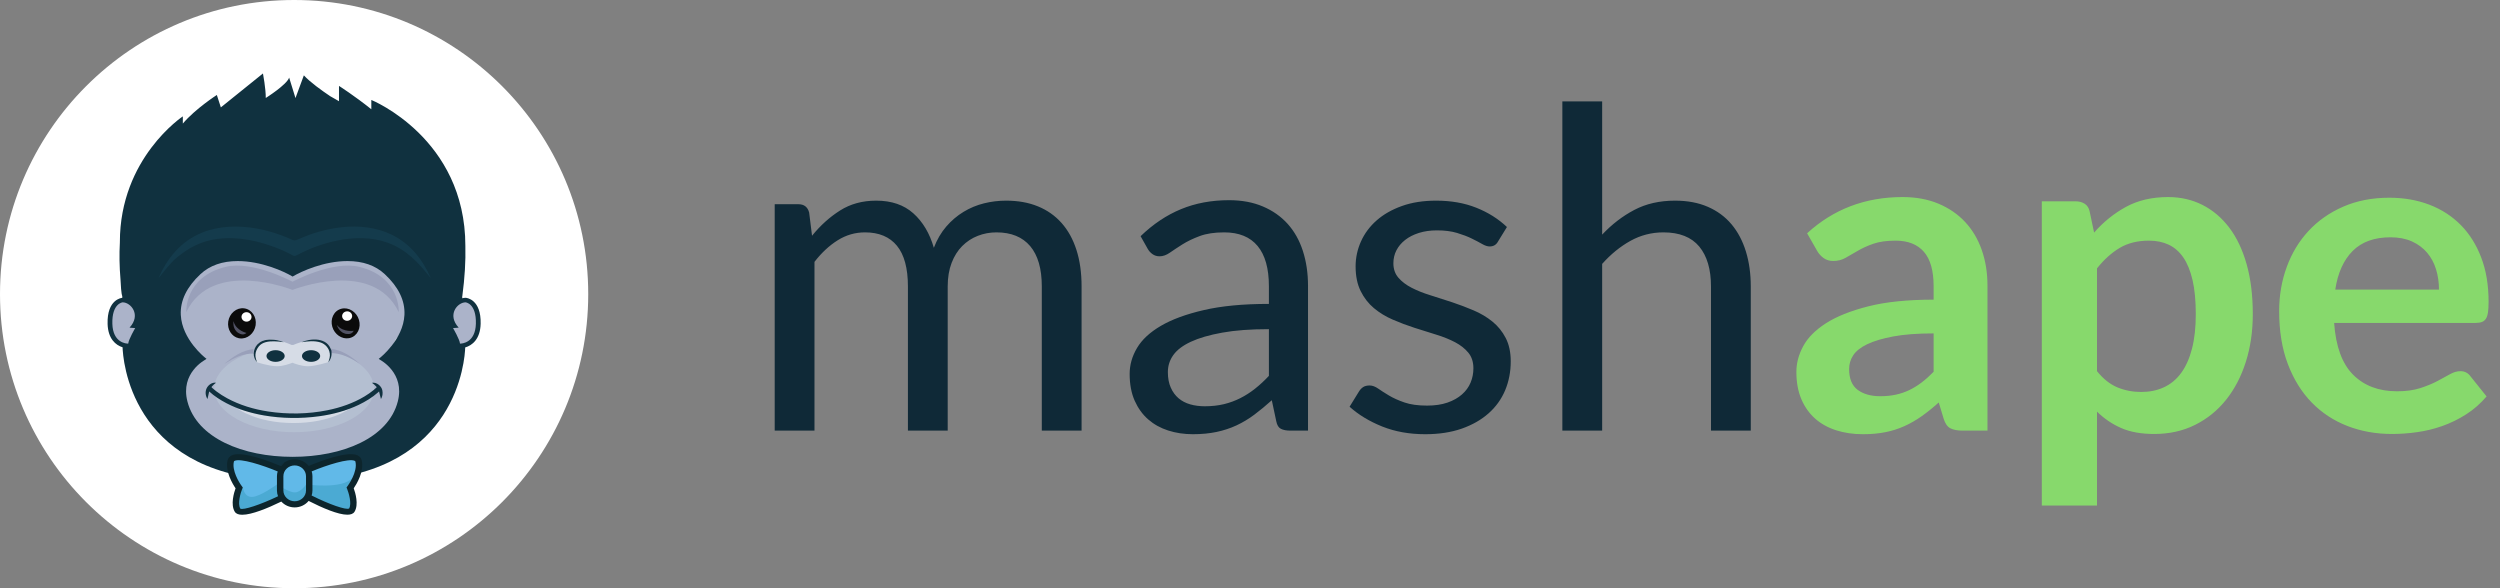 <svg xmlns="http://www.w3.org/2000/svg"  preserveAspectRatio="xMidYMid" viewBox="0 0 136 32">
  <rect x="0" y="0" width="136" height="32" fill="#808080" stroke="none"/>
  <defs>
    <style>

      .cls-4 {
        fill: #87d96c;
      }

      .cls-5 {
        fill: #ffffff;
      }
      .cls-5a { fill: #0f2937; }

      .cls-10 {
        fill: #abb3c9;
      }

      .cls-11 {
        fill: #10313f;
      }
      .cls-12 {
        fill: #b4bfd1;
      }

      .cls-14 {
        fill: #143b4c;
      }

      .cls-15 {
        fill: #d6dce6;
      }

      .cls-16 {
        fill: #99a0ba;
      }

      .cls-19 {
        fill: #61b9e8;
      }

      .cls-20 {
        fill: #4baad3;
      }

      .cls-21 {
        fill: #0d252c;
      }

      .cls-23 {
        fill: #0b0b0b;
      }

      .cls-25 {
        fill: #525365;
      }
    </style>
  </defs>
  <g id="logo-mashapesvg">
    <g id="logotype">
      <path d="M135.349,16.976 C135.329,17.126 135.292,17.243 135.240,17.328 C135.187,17.414 135.116,17.475 135.027,17.511 C134.937,17.547 134.824,17.566 134.686,17.566 C134.686,17.566 126.977,17.566 126.977,17.566 C127.067,18.847 127.411,19.787 128.011,20.386 C128.611,20.986 129.405,21.286 130.394,21.286 C130.881,21.286 131.300,21.230 131.653,21.116 C132.005,21.003 132.313,20.877 132.577,20.739 C132.840,20.601 133.071,20.476 133.270,20.362 C133.468,20.249 133.661,20.192 133.847,20.192 C133.969,20.192 134.074,20.217 134.163,20.265 C134.253,20.314 134.330,20.383 134.394,20.471 C134.394,20.471 135.270,21.566 135.270,21.566 C134.937,21.955 134.565,22.282 134.151,22.545 C133.738,22.808 133.306,23.019 132.856,23.177 C132.407,23.335 131.948,23.446 131.482,23.511 C131.016,23.576 130.564,23.608 130.127,23.608 C129.259,23.608 128.453,23.465 127.707,23.177 C126.961,22.889 126.313,22.464 125.762,21.901 C125.210,21.337 124.777,20.640 124.461,19.809 C124.144,18.978 123.986,18.015 123.986,16.921 C123.986,16.070 124.124,15.270 124.400,14.520 C124.675,13.770 125.070,13.117 125.585,12.562 C126.100,12.007 126.728,11.567 127.470,11.243 C128.212,10.919 129.049,10.756 129.981,10.756 C130.767,10.756 131.490,10.882 132.151,11.133 C132.812,11.385 133.381,11.752 133.860,12.234 C134.338,12.716 134.711,13.308 134.978,14.009 C135.246,14.710 135.379,15.511 135.379,16.410 C135.379,16.638 135.369,16.826 135.349,16.976 ZM132.522,14.654 C132.417,14.309 132.254,14.007 132.036,13.748 C131.817,13.488 131.541,13.284 131.209,13.134 C130.876,12.984 130.487,12.909 130.042,12.909 C129.166,12.909 128.481,13.156 127.987,13.650 C127.492,14.145 127.176,14.846 127.038,15.754 C127.038,15.754 132.680,15.754 132.680,15.754 C132.680,15.365 132.627,14.998 132.522,14.654 ZM121.099,21.748 C120.632,22.332 120.069,22.788 119.408,23.116 C118.748,23.445 118.008,23.608 117.189,23.608 C116.484,23.608 115.886,23.501 115.396,23.287 C114.905,23.072 114.466,22.774 114.077,22.393 C114.077,22.393 114.077,27.500 114.077,27.500 C114.077,27.500 111.074,27.500 111.074,27.500 C111.074,27.500 111.074,10.951 111.074,10.951 C111.074,10.951 112.910,10.951 112.910,10.951 C113.104,10.951 113.270,10.996 113.408,11.085 C113.546,11.174 113.635,11.312 113.676,11.498 C113.676,11.498 113.919,12.653 113.919,12.653 C114.421,12.078 114.999,11.612 115.651,11.255 C116.304,10.899 117.068,10.720 117.943,10.720 C118.624,10.720 119.246,10.862 119.810,11.146 C120.373,11.430 120.859,11.841 121.269,12.380 C121.678,12.919 121.994,13.584 122.217,14.374 C122.440,15.164 122.552,16.070 122.552,17.091 C122.552,18.024 122.426,18.887 122.175,19.681 C121.923,20.476 121.565,21.165 121.099,21.748 ZM119.275,15.237 C119.157,14.731 118.989,14.319 118.770,14.003 C118.551,13.687 118.286,13.456 117.974,13.310 C117.662,13.164 117.307,13.091 116.910,13.091 C116.286,13.091 115.753,13.223 115.311,13.487 C114.869,13.750 114.458,14.120 114.077,14.599 C114.077,14.599 114.077,20.192 114.077,20.192 C114.417,20.614 114.788,20.907 115.189,21.074 C115.591,21.240 116.022,21.323 116.484,21.323 C116.938,21.323 117.349,21.238 117.718,21.068 C118.087,20.897 118.399,20.638 118.655,20.289 C118.910,19.941 119.107,19.501 119.244,18.970 C119.382,18.439 119.451,17.813 119.451,17.091 C119.451,16.362 119.392,15.744 119.275,15.237 ZM106.101,23.299 C105.938,23.214 105.817,23.042 105.736,22.782 C105.736,22.782 105.468,21.894 105.468,21.894 C105.152,22.178 104.842,22.427 104.538,22.642 C104.234,22.857 103.920,23.037 103.596,23.183 C103.271,23.329 102.927,23.439 102.562,23.511 C102.197,23.584 101.792,23.621 101.346,23.621 C100.819,23.621 100.333,23.550 99.887,23.408 C99.441,23.265 99.058,23.052 98.738,22.767 C98.418,22.482 98.169,22.129 97.990,21.706 C97.812,21.283 97.723,20.791 97.723,20.229 C97.723,19.758 97.846,19.292 98.094,18.833 C98.341,18.373 98.752,17.959 99.328,17.588 C99.903,17.218 100.669,16.911 101.626,16.667 C102.582,16.423 103.770,16.301 105.189,16.301 C105.189,16.301 105.189,15.566 105.189,15.566 C105.189,14.725 105.012,14.102 104.660,13.698 C104.307,13.294 103.794,13.091 103.122,13.091 C102.635,13.091 102.230,13.148 101.906,13.261 C101.581,13.375 101.300,13.503 101.061,13.645 C100.821,13.786 100.600,13.914 100.398,14.027 C100.195,14.141 99.972,14.197 99.729,14.197 C99.526,14.197 99.352,14.145 99.206,14.039 C99.060,13.934 98.943,13.805 98.854,13.650 C98.854,13.650 98.307,12.690 98.307,12.690 C99.741,11.377 101.472,10.720 103.498,10.720 C104.228,10.720 104.879,10.840 105.450,11.079 C106.021,11.318 106.506,11.650 106.903,12.076 C107.300,12.502 107.602,13.010 107.809,13.602 C108.016,14.194 108.119,14.842 108.119,15.547 C108.119,15.547 108.119,23.426 108.119,23.426 C108.119,23.426 106.769,23.426 106.769,23.426 C106.485,23.426 106.263,23.383 106.101,23.299 ZM105.189,18.137 C104.313,18.137 103.582,18.192 102.994,18.302 C102.406,18.413 101.934,18.554 101.577,18.725 C101.221,18.897 100.967,19.097 100.817,19.325 C100.667,19.554 100.592,19.802 100.592,20.072 C100.592,20.603 100.749,20.982 101.061,21.211 C101.373,21.440 101.780,21.554 102.283,21.554 C102.591,21.554 102.874,21.526 103.134,21.470 C103.393,21.414 103.638,21.330 103.869,21.219 C104.100,21.107 104.323,20.969 104.538,20.806 C104.753,20.643 104.970,20.449 105.189,20.225 C105.189,20.225 105.189,18.137 105.189,18.137 Z" id="path-1" class="cls-4" fill-rule="evenodd"/>
      <path d="M93.078,23.426 C93.078,23.426 93.078,15.584 93.078,15.584 C93.078,14.651 92.865,13.928 92.440,13.413 C92.014,12.899 91.364,12.641 90.488,12.641 C89.848,12.641 89.250,12.796 88.695,13.103 C88.140,13.412 87.627,13.829 87.157,14.356 C87.157,14.356 87.157,23.426 87.157,23.426 C87.157,23.426 84.992,23.426 84.992,23.426 C84.992,23.426 84.992,5.516 84.992,5.516 C84.992,5.516 87.157,5.516 87.157,5.516 C87.157,5.516 87.157,12.763 87.157,12.763 C87.684,12.204 88.267,11.756 88.908,11.419 C89.548,11.083 90.286,10.915 91.121,10.915 C91.793,10.915 92.387,11.026 92.902,11.249 C93.417,11.472 93.846,11.788 94.191,12.197 C94.535,12.607 94.797,13.099 94.975,13.675 C95.153,14.250 95.242,14.887 95.242,15.584 C95.242,15.584 95.242,23.426 95.242,23.426 C95.242,23.426 93.078,23.426 93.078,23.426 ZM76.797,15.657 C77.097,15.811 77.438,15.947 77.819,16.064 C78.200,16.182 78.591,16.307 78.992,16.441 C79.393,16.575 79.784,16.723 80.165,16.885 C80.546,17.047 80.887,17.250 81.187,17.493 C81.487,17.736 81.728,18.034 81.910,18.386 C82.093,18.739 82.184,19.163 82.184,19.657 C82.184,20.224 82.082,20.749 81.880,21.232 C81.677,21.714 81.377,22.132 80.980,22.484 C80.583,22.836 80.096,23.115 79.521,23.317 C78.945,23.519 78.281,23.621 77.527,23.621 C76.668,23.621 75.889,23.481 75.192,23.202 C74.495,22.922 73.903,22.563 73.417,22.126 C73.417,22.126 73.928,21.298 73.928,21.298 C73.993,21.193 74.070,21.112 74.159,21.055 C74.248,20.998 74.366,20.970 74.511,20.970 C74.657,20.970 74.811,21.027 74.974,21.140 C75.136,21.254 75.332,21.380 75.563,21.517 C75.794,21.655 76.074,21.781 76.402,21.894 C76.730,22.008 77.142,22.065 77.636,22.065 C78.058,22.065 78.427,22.010 78.743,21.901 C79.059,21.791 79.322,21.643 79.533,21.456 C79.744,21.270 79.900,21.055 80.001,20.812 C80.102,20.569 80.153,20.310 80.153,20.034 C80.153,19.694 80.062,19.412 79.880,19.189 C79.697,18.966 79.456,18.776 79.156,18.617 C78.856,18.460 78.514,18.322 78.129,18.204 C77.744,18.087 77.351,17.963 76.949,17.833 C76.548,17.704 76.155,17.556 75.770,17.389 C75.385,17.223 75.042,17.014 74.742,16.763 C74.443,16.512 74.201,16.202 74.019,15.833 C73.837,15.465 73.745,15.016 73.745,14.489 C73.745,14.019 73.843,13.568 74.037,13.134 C74.232,12.700 74.515,12.319 74.888,11.991 C75.261,11.663 75.719,11.401 76.262,11.207 C76.805,11.012 77.425,10.915 78.123,10.915 C78.933,10.915 79.661,11.042 80.305,11.298 C80.950,11.553 81.507,11.904 81.977,12.349 C81.977,12.349 81.491,13.140 81.491,13.140 C81.394,13.318 81.243,13.407 81.041,13.407 C80.919,13.407 80.781,13.363 80.627,13.273 C80.473,13.185 80.285,13.085 80.062,12.976 C79.839,12.866 79.574,12.765 79.266,12.672 C78.957,12.579 78.593,12.532 78.171,12.532 C77.807,12.532 77.478,12.579 77.186,12.672 C76.895,12.765 76.645,12.892 76.439,13.054 C76.232,13.217 76.074,13.406 75.964,13.620 C75.855,13.835 75.800,14.068 75.800,14.319 C75.800,14.635 75.891,14.899 76.074,15.109 C76.256,15.321 76.497,15.503 76.797,15.657 ZM69.684,23.329 C69.555,23.264 69.469,23.127 69.429,22.916 C69.429,22.916 69.186,21.773 69.186,21.773 C68.861,22.065 68.545,22.326 68.237,22.557 C67.929,22.788 67.605,22.982 67.265,23.141 C66.924,23.299 66.561,23.418 66.176,23.499 C65.791,23.580 65.364,23.621 64.894,23.621 C64.415,23.621 63.967,23.554 63.550,23.420 C63.132,23.286 62.770,23.084 62.462,22.816 C62.154,22.547 61.909,22.207 61.726,21.797 C61.544,21.386 61.453,20.900 61.453,20.339 C61.453,19.851 61.586,19.381 61.854,18.930 C62.121,18.478 62.553,18.077 63.149,17.728 C63.745,17.378 64.525,17.091 65.489,16.868 C66.454,16.644 67.633,16.532 69.028,16.532 C69.028,16.532 69.028,15.566 69.028,15.566 C69.028,14.603 68.823,13.875 68.414,13.382 C68.004,12.888 67.398,12.641 66.596,12.641 C66.069,12.641 65.625,12.708 65.265,12.842 C64.904,12.976 64.592,13.126 64.328,13.292 C64.065,13.458 63.838,13.608 63.647,13.741 C63.457,13.875 63.268,13.943 63.082,13.943 C62.936,13.943 62.808,13.904 62.699,13.827 C62.590,13.750 62.502,13.655 62.438,13.541 C62.438,13.541 62.048,12.848 62.048,12.848 C62.729,12.191 63.463,11.701 64.249,11.377 C65.035,11.052 65.907,10.890 66.863,10.890 C67.552,10.890 68.164,11.004 68.699,11.231 C69.234,11.458 69.684,11.774 70.049,12.179 C70.414,12.585 70.689,13.075 70.876,13.650 C71.062,14.226 71.156,14.858 71.156,15.547 C71.156,15.547 71.156,23.426 71.156,23.426 C71.156,23.426 70.195,23.426 70.195,23.426 C69.984,23.426 69.814,23.394 69.684,23.329 ZM69.028,17.906 C68.031,17.906 67.184,17.969 66.487,18.096 C65.789,18.222 65.222,18.387 64.784,18.591 C64.347,18.795 64.028,19.035 63.830,19.313 C63.631,19.590 63.532,19.900 63.532,20.242 C63.532,20.568 63.584,20.849 63.690,21.086 C63.795,21.323 63.937,21.516 64.115,21.667 C64.294,21.818 64.505,21.928 64.748,21.997 C64.991,22.066 65.254,22.101 65.538,22.101 C65.919,22.101 66.268,22.062 66.584,21.986 C66.900,21.908 67.198,21.799 67.477,21.657 C67.757,21.515 68.025,21.343 68.280,21.140 C68.535,20.938 68.785,20.707 69.028,20.447 C69.028,20.447 69.028,17.906 69.028,17.906 ZM56.674,15.584 C56.674,14.619 56.463,13.888 56.042,13.389 C55.620,12.891 55.008,12.641 54.206,12.641 C53.849,12.641 53.511,12.704 53.191,12.830 C52.870,12.955 52.589,13.140 52.346,13.383 C52.102,13.626 51.910,13.932 51.768,14.301 C51.626,14.670 51.555,15.098 51.555,15.584 C51.555,15.584 51.555,23.426 51.555,23.426 C51.555,23.426 49.391,23.426 49.391,23.426 C49.391,23.426 49.391,15.584 49.391,15.584 C49.391,14.595 49.192,13.857 48.795,13.371 C48.398,12.885 47.818,12.641 47.056,12.641 C46.521,12.641 46.025,12.785 45.567,13.073 C45.109,13.361 44.689,13.752 44.308,14.246 C44.308,14.246 44.308,23.426 44.308,23.426 C44.308,23.426 42.144,23.426 42.144,23.426 C42.144,23.426 42.144,11.109 42.144,11.109 C42.144,11.109 43.433,11.109 43.433,11.109 C43.741,11.109 43.936,11.260 44.017,11.559 C44.017,11.559 44.175,12.824 44.175,12.824 C44.629,12.264 45.137,11.806 45.701,11.450 C46.264,11.093 46.919,10.915 47.664,10.915 C48.499,10.915 49.174,11.146 49.689,11.608 C50.203,12.070 50.574,12.694 50.801,13.480 C50.972,13.035 51.197,12.649 51.476,12.325 C51.756,12.001 52.070,11.734 52.419,11.523 C52.767,11.312 53.138,11.158 53.531,11.061 C53.924,10.963 54.323,10.915 54.729,10.915 C55.377,10.915 55.955,11.018 56.461,11.225 C56.968,11.432 57.398,11.734 57.750,12.131 C58.103,12.528 58.372,13.016 58.559,13.596 C58.745,14.175 58.838,14.838 58.838,15.584 C58.838,15.584 58.838,23.426 58.838,23.426 C58.838,23.426 56.674,23.426 56.674,23.426 C56.674,23.426 56.674,15.584 56.674,15.584 Z" id="path-2" class="cls-5a" fill-rule="evenodd"/>
    </g>
    <g id="jason-head">
      <circle id="circle-1" class="cls-5" cx="16" cy="16" r="16"/>
      <g id="jason-head-1">
        <g id="bg-1">
          <path d="M25.029,18.751 C25.029,18.751 24.961,18.748 24.961,18.748 C24.961,18.748 24.957,18.694 24.957,18.694 C24.943,18.518 24.684,18.044 24.586,17.876 C24.586,17.876 24.537,17.793 24.537,17.793 C24.537,17.793 24.823,17.770 24.823,17.770 C24.588,17.468 24.533,17.134 24.674,16.840 C24.799,16.577 25.073,16.385 25.324,16.385 C25.356,16.388 25.980,16.452 25.949,17.611 C25.920,18.719 25.120,18.751 25.029,18.751 ZM21.537,18.454 C21.527,18.473 21.517,18.490 21.507,18.508 C21.379,18.772 21.229,19.129 21.099,19.451 C21.815,19.268 23.228,19.121 22.100,22.439 C21.781,23.375 20.874,24.169 19.568,24.685 C19.728,24.714 19.907,24.756 20.100,24.808 C19.002,25.087 17.548,25.330 15.774,25.342 C15.774,25.342 15.822,25.333 15.903,25.316 C13.198,25.314 10.239,24.424 9.726,22.439 C9.325,20.889 11.081,19.548 11.097,19.535 C11.097,19.535 11.167,19.484 11.167,19.484 C11.166,19.484 9.007,19.261 8.906,17.358 C8.805,15.457 9.881,15.498 10.452,14.382 C11.023,13.266 12.603,13.936 14.459,13.884 C16.314,13.832 16.469,14.096 18.179,13.756 C19.890,13.418 21.981,14.638 23.023,16.072 C24.036,17.467 21.932,17.863 21.537,18.454 ZM7.414,17.876 C7.315,18.044 7.057,18.518 7.043,18.694 C7.043,18.694 7.039,18.748 7.039,18.748 C7.039,18.748 6.971,18.751 6.971,18.751 C6.880,18.751 6.080,18.719 6.051,17.611 C6.020,16.452 6.644,16.388 6.670,16.386 C6.670,16.386 6.671,16.386 6.671,16.386 C6.927,16.386 7.201,16.577 7.326,16.840 C7.467,17.134 7.412,17.468 7.177,17.770 C7.177,17.770 7.463,17.793 7.463,17.793 C7.463,17.793 7.414,17.876 7.414,17.876 Z" id="path-3" class="cls-10" fill-rule="evenodd"/>
          <path d="M25.349,16.202 C25.349,16.202 25.338,16.200 25.338,16.200 C25.338,16.200 25.327,16.200 25.327,16.200 C25.267,16.200 25.206,16.210 25.146,16.225 C25.146,16.225 25.146,16.102 25.146,16.102 C25.146,16.102 25.151,16.102 25.151,16.102 C25.283,15.107 25.337,14.204 25.316,13.384 C25.316,13.383 25.316,13.383 25.316,13.383 C25.316,7.509 20.200,5.437 20.200,5.437 C20.200,5.437 20.200,5.944 20.200,5.944 C19.304,5.224 18.441,4.673 18.441,4.673 C18.441,4.673 18.441,5.506 18.441,5.506 C18.270,5.405 18.110,5.313 17.960,5.231 C17.514,4.931 16.864,4.468 16.530,4.099 C16.530,4.099 16.074,5.335 16.074,5.335 C16.074,5.335 15.730,4.222 15.730,4.222 C15.600,4.613 14.458,5.330 14.458,5.330 C14.458,5.330 14.458,5.330 14.458,5.330 C14.461,4.816 14.305,3.996 14.305,3.996 C14.305,3.996 12.014,5.842 12.014,5.842 C12.014,5.842 11.796,5.166 11.796,5.166 C11.796,5.166 10.632,5.914 9.946,6.722 C9.946,6.722 9.946,6.330 9.946,6.330 C9.946,6.330 6.521,8.597 6.521,13.167 C6.521,13.177 6.521,13.186 6.521,13.195 C6.485,13.821 6.495,14.493 6.556,15.218 C6.594,16.063 6.651,16.102 6.651,16.102 C6.651,16.102 6.651,16.202 6.651,16.202 C6.651,16.202 6.651,16.202 6.651,16.202 C6.617,16.204 5.817,16.285 5.853,17.617 C5.875,18.429 6.294,18.777 6.668,18.892 C6.687,19.497 7.065,25.636 14.882,26.118 C14.882,26.118 17.095,26.118 17.095,26.118 C24.885,25.638 25.287,19.540 25.308,18.900 C25.688,18.792 26.125,18.446 26.147,17.617 C26.182,16.285 25.383,16.204 25.349,16.202 ZM6.976,18.693 C6.976,18.693 6.973,18.693 6.968,18.693 C6.883,18.693 6.140,18.663 6.112,17.611 C6.083,16.495 6.673,16.447 6.673,16.447 C7.112,16.447 7.695,17.120 7.047,17.824 C7.047,17.824 7.355,17.848 7.355,17.848 C7.355,17.848 6.993,18.465 6.976,18.693 ZM22.002,17.129 C21.937,18.472 20.683,19.456 20.671,19.466 C20.671,19.466 20.603,19.520 20.603,19.520 C20.603,19.520 20.672,19.570 20.672,19.570 C20.689,19.583 22.042,20.288 21.640,21.841 C21.126,23.833 18.627,24.852 15.918,24.852 C13.209,24.852 10.710,23.833 10.196,21.841 C9.795,20.288 11.148,19.583 11.165,19.570 C11.165,19.570 11.234,19.520 11.234,19.520 C11.234,19.520 11.166,19.466 11.166,19.466 C11.153,19.456 9.900,18.472 9.835,17.129 C9.797,16.355 10.159,15.609 10.908,14.911 C11.415,14.439 12.096,14.202 12.932,14.202 C14.204,14.202 15.432,14.753 15.918,15.045 C16.404,14.753 17.632,14.202 18.904,14.202 C19.741,14.202 20.421,14.439 20.928,14.911 C21.678,15.609 22.040,16.355 22.002,17.129 ZM25.888,17.611 C25.860,18.663 25.117,18.693 25.032,18.693 C25.027,18.693 25.024,18.693 25.024,18.693 C25.007,18.465 24.645,17.848 24.645,17.848 C24.645,17.848 24.953,17.824 24.953,17.824 C24.305,17.120 24.888,16.447 25.327,16.447 C25.327,16.447 25.917,16.495 25.888,17.611 Z" id="path-4" class="cls-11" fill-rule="evenodd"/>
          <path d="M20.347,21.155 C20.347,22.457 18.401,23.512 16.000,23.512 C13.599,23.512 11.653,22.457 11.653,21.155 C11.653,19.854 13.599,18.799 16.000,18.799 C18.401,18.799 20.347,19.854 20.347,21.155 Z" id="path-5" class="cls-12" fill-rule="evenodd"/>
        </g>
        <g id="details">
          <path d="M9.455,14.153 C10.020,13.650 10.652,13.249 11.415,13.073 C12.516,12.817 13.684,13.004 14.732,13.370 C15.091,13.495 15.444,13.640 15.779,13.815 C15.987,13.924 15.996,13.967 16.207,13.854 C16.877,13.494 17.619,13.233 18.372,13.081 C19.265,12.900 20.226,12.890 21.088,13.203 C22.135,13.584 22.787,14.313 23.440,15.140 C22.998,14.133 22.350,13.274 21.303,12.765 C20.475,12.362 19.509,12.260 18.592,12.361 C17.778,12.450 16.981,12.678 16.241,13.011 C16.041,13.101 16.016,13.100 15.817,13.011 C15.633,12.927 15.445,12.851 15.254,12.782 C14.835,12.630 14.402,12.509 13.962,12.431 C12.976,12.256 11.929,12.278 10.996,12.655 C9.828,13.126 9.090,14.059 8.618,15.140 C8.888,14.799 9.149,14.466 9.455,14.153 Z" id="path-6" class="cls-14" fill-rule="evenodd"/>
          <path d="M16.750,19.924 C16.413,19.924 16.046,19.788 15.909,19.732 C15.771,19.788 15.404,19.924 15.068,19.924 C14.643,19.924 13.953,19.698 13.953,19.698 C13.953,19.698 13.602,19.163 14.137,18.649 C14.625,18.180 15.868,18.766 15.868,18.766 C15.868,18.766 15.909,18.766 15.909,18.766 C15.909,18.766 15.950,18.766 15.950,18.766 C15.950,18.766 17.142,18.233 17.680,18.649 C18.271,19.105 17.863,19.698 17.863,19.698 C17.863,19.698 17.174,19.924 16.750,19.924 ZM19.005,22.238 C19.005,22.238 17.990,23.013 15.971,23.013 C13.952,23.013 12.936,22.238 12.936,22.238 C12.936,22.238 14.098,22.641 15.987,22.641 C17.877,22.641 19.005,22.238 19.005,22.238 Z" id="path-7" class="cls-15" fill-rule="evenodd"/>
          <path d="M21.692,16.981 C20.278,14.031 15.912,15.771 15.912,15.771 C15.912,15.771 11.547,14.031 10.133,16.981 C10.133,16.981 10.019,15.067 12.282,14.516 C13.751,14.158 15.909,15.327 15.912,15.326 C15.916,15.327 18.074,14.158 19.543,14.516 C21.806,15.067 21.692,16.981 21.692,16.981 ZM13.785,18.988 C13.788,19.070 13.791,19.152 13.793,19.234 C13.208,19.219 12.674,19.505 12.201,19.798 C12.655,19.417 13.164,19.060 13.785,18.988 ZM19.574,19.798 C19.092,19.468 18.557,19.198 17.942,19.208 C17.946,19.126 17.950,19.045 17.954,18.962 C18.598,19.036 19.121,19.383 19.574,19.798 Z" id="path-8" class="cls-16" fill-rule="evenodd"/>
          <path d="M20.724,21.710 C20.681,21.573 20.662,21.432 20.621,21.295 C20.601,21.314 20.580,21.332 20.560,21.350 C20.251,21.623 19.890,21.843 19.515,22.023 C18.841,22.346 18.104,22.543 17.358,22.645 C16.370,22.780 15.345,22.769 14.361,22.600 C13.653,22.478 12.957,22.266 12.324,21.937 C11.985,21.760 11.658,21.551 11.380,21.295 C11.342,21.431 11.326,21.571 11.287,21.707 C11.174,21.533 11.153,21.308 11.242,21.121 C11.326,20.947 11.539,20.784 11.754,20.822 C11.669,20.879 11.590,20.948 11.526,21.026 C11.494,21.065 11.504,21.065 11.534,21.093 C11.554,21.111 11.574,21.130 11.594,21.147 C11.650,21.195 11.707,21.241 11.766,21.286 C11.952,21.428 12.151,21.553 12.357,21.665 C13.038,22.035 13.800,22.264 14.574,22.383 C15.639,22.547 16.756,22.530 17.813,22.317 C18.519,22.175 19.212,21.936 19.823,21.570 C19.999,21.465 20.167,21.349 20.324,21.220 C20.370,21.181 20.416,21.141 20.460,21.099 C20.467,21.093 20.477,21.086 20.483,21.077 C20.495,21.060 20.496,21.063 20.478,21.040 C20.411,20.957 20.323,20.885 20.232,20.825 C20.489,20.774 20.758,21.007 20.800,21.237 C20.830,21.402 20.814,21.562 20.724,21.710 ZM17.418,19.367 C17.418,19.542 17.197,19.685 16.924,19.685 C16.649,19.685 16.427,19.542 16.427,19.367 C16.427,19.192 16.649,19.050 16.924,19.050 C17.197,19.050 17.418,19.192 17.418,19.367 ZM17.939,19.212 C17.898,18.948 17.699,18.711 17.430,18.627 C17.102,18.525 16.735,18.562 16.401,18.618 C16.710,18.486 17.117,18.419 17.447,18.511 C17.603,18.554 17.742,18.627 17.848,18.745 C17.878,18.777 17.905,18.817 17.929,18.854 C17.942,18.874 18.055,19.102 18.032,19.107 C18.057,19.324 18.013,19.541 17.854,19.709 C17.919,19.545 17.966,19.390 17.939,19.212 ZM14.992,19.685 C14.719,19.685 14.497,19.542 14.497,19.367 C14.497,19.192 14.719,19.050 14.992,19.050 C15.265,19.050 15.487,19.192 15.487,19.367 C15.487,19.542 15.265,19.685 14.992,19.685 ZM14.079,18.845 C13.977,18.976 13.907,19.120 13.896,19.285 C13.887,19.437 13.933,19.570 13.988,19.709 C13.725,19.431 13.755,19.016 14.000,18.740 C14.086,18.658 14.170,18.593 14.284,18.547 C14.417,18.492 14.569,18.473 14.713,18.473 C14.957,18.472 15.219,18.520 15.441,18.618 C15.267,18.588 15.091,18.570 14.914,18.567 C14.618,18.562 14.269,18.604 14.079,18.845 Z" id="path-9" class="cls-11" fill-rule="evenodd"/>
        </g>
        <g id="bowtie">
          <path d="M12.470,25.232 C12.470,25.232 12.353,24.732 13.288,24.889 C14.223,25.047 15.255,25.436 15.255,25.436 C15.255,25.436 15.323,25.109 15.898,25.147 C16.472,25.186 16.784,25.482 16.784,25.482 C16.784,25.482 18.128,24.917 18.683,24.926 C19.238,24.936 19.277,24.797 19.345,25.000 C19.413,25.204 19.403,25.371 19.345,25.658 C19.287,25.945 19.014,26.269 19.014,26.463 C19.014,26.658 19.374,27.756 18.868,27.824 C18.362,27.892 16.716,27.046 16.716,27.046 C16.716,27.046 16.599,27.379 16.063,27.379 C15.528,27.379 15.245,27.157 15.245,27.157 C15.245,27.157 13.453,27.869 13.151,27.828 C12.849,27.787 12.830,27.491 12.869,27.222 C12.908,26.954 13.015,26.472 12.957,26.426 C12.898,26.380 12.470,25.232 12.470,25.232 Z" id="path-10" class="cls-19" fill-rule="evenodd"/>
          <path d="M13.216,26.511 C13.216,26.511 13.262,27.033 13.699,27.033 C14.137,27.033 15.073,26.350 15.073,26.350 C15.073,26.350 15.697,26.787 16.035,26.787 C16.373,26.787 16.651,26.350 16.651,26.350 C16.651,26.350 18.642,26.639 19.174,25.991 C19.705,25.342 19.050,26.485 19.050,26.485 C19.050,26.485 19.428,27.743 18.998,27.846 C18.567,27.948 16.778,27.110 16.778,27.110 C16.778,27.110 16.304,27.398 15.974,27.393 C15.644,27.387 15.292,27.176 15.292,27.176 C15.292,27.176 13.334,27.904 13.019,27.771 C12.703,27.639 12.944,26.681 13.216,26.511 Z" id="path-11" class="cls-20" fill-rule="evenodd"/>
          <path d="M19.676,25.036 C19.647,24.918 19.569,24.826 19.449,24.770 C18.898,24.511 17.353,25.113 16.796,25.347 C16.620,25.128 16.343,24.986 16.031,24.986 C15.719,24.986 15.441,25.129 15.265,25.348 C14.711,25.116 13.161,24.511 12.609,24.770 C12.489,24.826 12.411,24.918 12.382,25.036 C12.236,25.642 12.660,26.336 12.815,26.563 C12.729,26.801 12.533,27.447 12.771,27.837 C12.842,27.954 12.986,28.003 13.178,28.003 C13.690,28.003 14.547,27.653 15.303,27.285 C15.480,27.479 15.741,27.603 16.031,27.603 C16.338,27.603 16.612,27.464 16.789,27.250 C17.541,27.633 18.392,28.000 18.896,28.000 C19.079,28.000 19.217,27.952 19.287,27.837 C19.525,27.447 19.329,26.801 19.243,26.563 C19.398,26.336 19.822,25.642 19.676,25.036 ZM13.074,27.669 C12.909,27.399 13.095,26.793 13.173,26.601 C13.173,26.601 13.207,26.517 13.207,26.517 C13.207,26.517 13.152,26.443 13.152,26.443 C12.994,26.234 12.609,25.588 12.724,25.111 C12.727,25.097 12.732,25.083 12.764,25.069 C13.083,24.919 14.273,25.299 15.106,25.646 C15.080,25.728 15.066,25.815 15.066,25.906 C15.066,25.906 15.066,26.683 15.066,26.683 C15.066,26.793 15.087,26.899 15.125,26.996 C14.164,27.457 13.225,27.765 13.074,27.669 ZM16.647,26.683 C16.647,27.006 16.371,27.269 16.031,27.269 C15.692,27.269 15.416,27.006 15.416,26.683 C15.416,26.683 15.416,25.906 15.416,25.906 C15.416,25.582 15.692,25.319 16.031,25.319 C16.371,25.319 16.647,25.582 16.647,25.906 C16.647,25.906 16.647,26.683 16.647,26.683 ZM18.885,26.601 C18.964,26.792 19.150,27.398 18.992,27.661 C18.833,27.760 17.900,27.433 16.953,26.956 C16.981,26.869 16.997,26.777 16.997,26.683 C16.997,26.683 16.997,25.906 16.997,25.906 C16.997,25.815 16.982,25.727 16.956,25.644 C17.788,25.297 18.977,24.919 19.295,25.069 C19.326,25.083 19.331,25.097 19.335,25.111 C19.473,25.684 18.912,26.436 18.906,26.444 C18.906,26.444 18.851,26.517 18.851,26.517 C18.851,26.517 18.885,26.601 18.885,26.601 Z" id="path-12" class="cls-21" fill-rule="evenodd"/>
        </g>
        <g id="eyes">
          <path d="M19.486,18.009 C19.394,18.200 19.234,18.335 19.037,18.385 C19.019,18.389 19.002,18.394 18.984,18.397 C18.983,18.397 18.983,18.397 18.983,18.397 C18.598,18.466 18.200,18.194 18.078,17.780 C18.017,17.570 18.031,17.354 18.120,17.171 C18.211,16.981 18.371,16.846 18.569,16.796 C18.970,16.691 19.400,16.967 19.527,17.401 C19.588,17.610 19.575,17.826 19.486,18.009 ZM13.039,18.407 C13.020,18.404 13.003,18.402 12.985,18.398 C12.602,18.316 12.353,17.917 12.416,17.491 C12.449,17.276 12.555,17.083 12.714,16.949 C12.879,16.809 13.082,16.746 13.285,16.774 C13.698,16.829 13.973,17.244 13.907,17.690 C13.839,18.140 13.449,18.462 13.039,18.407 Z" id="path-13" class="cls-23" fill-rule="evenodd"/>
          <path d="M18.934,17.447 C18.786,17.474 18.644,17.382 18.616,17.242 C18.588,17.103 18.686,16.968 18.834,16.942 C18.982,16.914 19.125,17.005 19.152,17.145 C19.180,17.285 19.083,17.420 18.934,17.447 ZM13.351,17.491 C13.204,17.459 13.111,17.321 13.144,17.182 C13.178,17.043 13.323,16.957 13.470,16.989 C13.617,17.021 13.710,17.160 13.677,17.298 C13.644,17.437 13.498,17.523 13.351,17.491 Z" id="path-14" class="cls-5" fill-rule="evenodd"/>
          <path d="M19.237,17.998 C19.230,18.016 19.169,18.166 18.958,18.172 C18.920,18.174 18.885,18.172 18.852,18.165 C18.852,18.165 18.852,18.165 18.851,18.166 C18.851,18.166 18.850,18.165 18.848,18.165 C18.835,18.164 18.824,18.162 18.812,18.160 C18.809,18.159 18.805,18.158 18.801,18.158 C18.789,18.155 18.777,18.151 18.765,18.149 C18.763,18.148 18.761,18.148 18.760,18.146 C18.422,18.046 18.323,17.674 18.323,17.674 C18.335,17.690 18.349,17.703 18.362,17.718 C18.693,18.086 19.239,17.994 19.239,17.994 C19.239,17.994 19.238,17.996 19.237,17.998 ZM13.074,18.167 C13.039,18.155 13.008,18.138 12.980,18.121 C12.969,18.115 12.958,18.108 12.947,18.101 C12.944,18.099 12.939,18.097 12.936,18.094 C12.919,18.082 12.905,18.069 12.890,18.055 C12.888,18.055 12.885,18.053 12.884,18.050 C12.883,18.049 12.880,18.047 12.880,18.046 C12.870,18.039 12.862,18.030 12.854,18.019 C12.645,17.798 12.701,17.469 12.701,17.469 C12.706,17.489 12.712,17.505 12.717,17.524 C12.867,17.987 13.406,18.111 13.406,18.111 C13.406,18.111 13.405,18.112 13.405,18.114 C13.396,18.121 13.276,18.246 13.074,18.167 Z" id="path-15" class="cls-25" fill-rule="evenodd"/>
        </g>
      </g>
    </g>
  </g>
</svg>